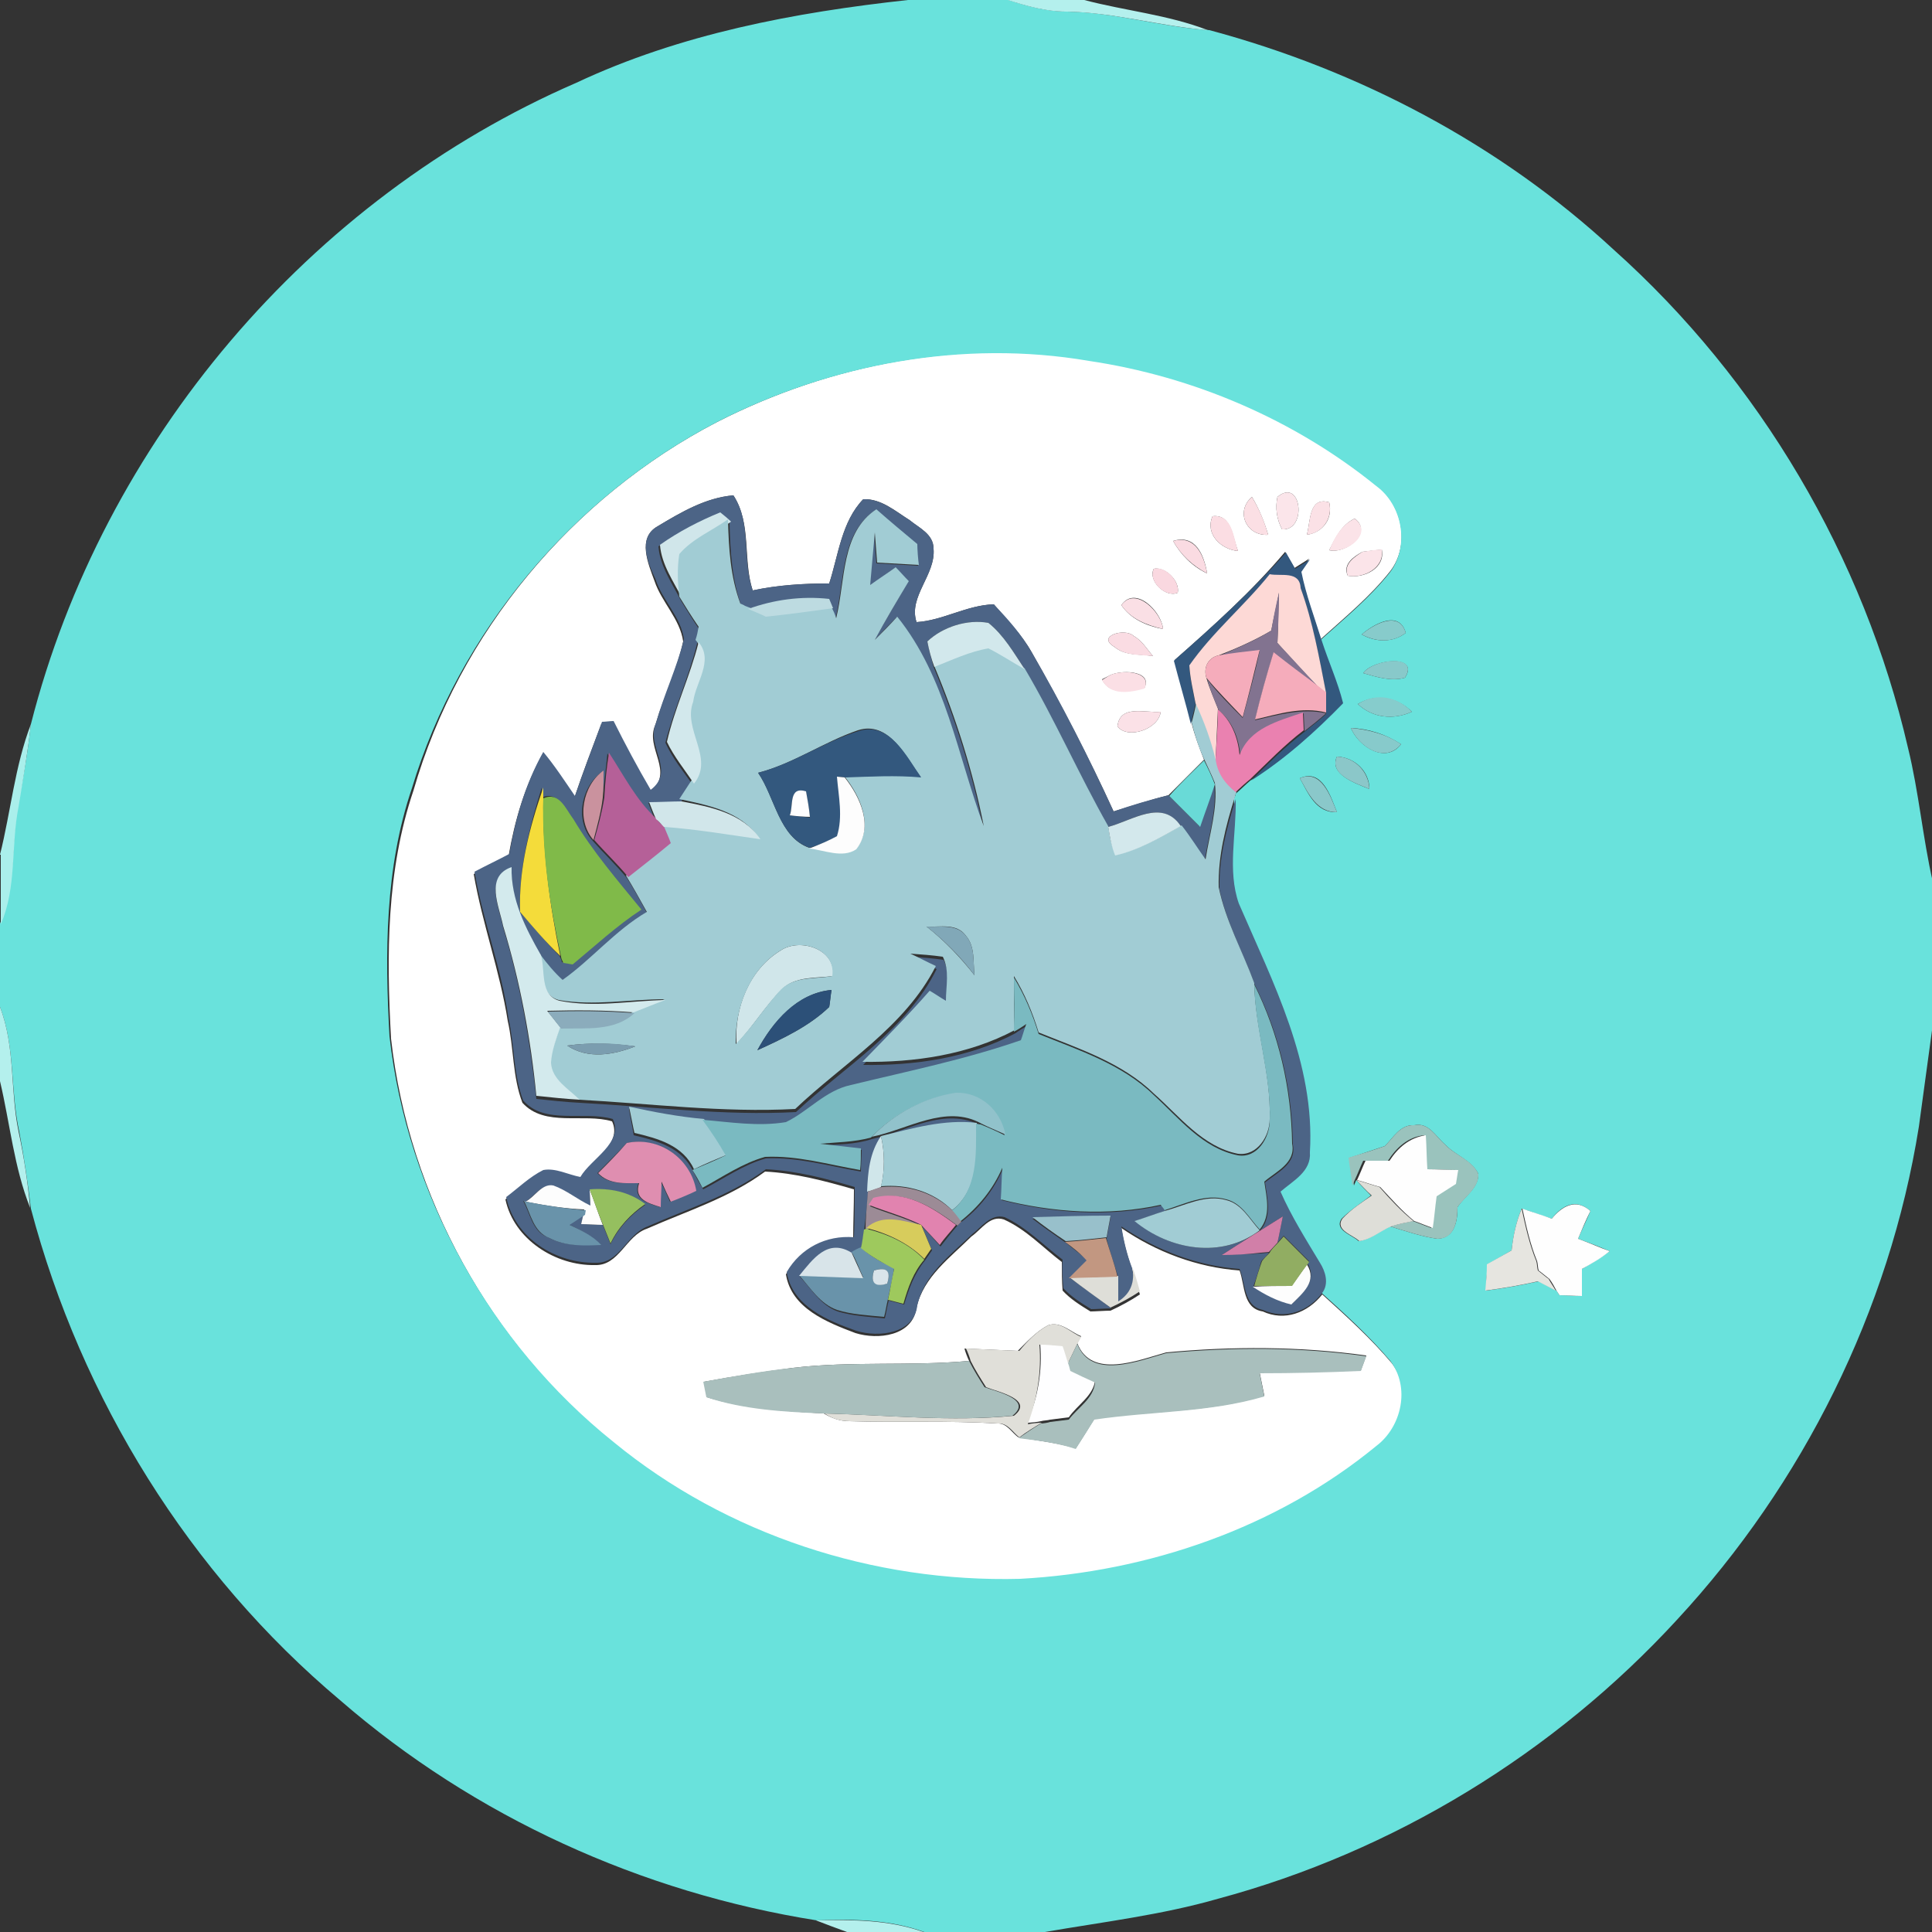 <?xml version="1.0" encoding="utf-8"?>
<!-- Generator: Adobe Illustrator 26.0.3, SVG Export Plug-In . SVG Version: 6.00 Build 0)  -->
<svg version="1.1" id="Layer_1" xmlns="http://www.w3.org/2000/svg" xmlns:xlink="http://www.w3.org/1999/xlink" x="0px" y="0px"
	 viewBox="0 0 250 250" style="enable-background:new 0 0 250 250;" xml:space="preserve">
<rect x="0" y="0" width="250" height="250" fill="#333333" stroke="none"/>
<style type="text/css">
	.st0{fill:#FFFFFF;}
	.st1{fill:#69E2DC;}
	.st2{fill:#B4F0ED;}
	.st3{fill:#4C6486;}
	.st4{fill:#FBE5EA;}
	.st5{fill:#FBDFE4;}
	.st6{fill:#FBE1E6;}
	.st7{fill:#D0E6EA;}
	.st8{fill:#A1CCD4;}
	.st9{fill:#FBDDE3;}
	.st10{fill:#FBE3E8;}
	.st11{fill:#FADBE2;}
	.st12{fill:#33587E;}
	.st13{fill:#FBE4E9;}
	.st14{fill:#FAD8E0;}
	.st15{fill:#FDD9D6;}
	.st16{fill:#FADFE5;}
	.st17{fill:#827390;}
	.st18{fill:#BDDBE1;}
	.st19{fill:#87CBCB;}
	.st20{fill:#D2E8EC;}
	.st21{fill:#FADCE3;}
	.st22{fill:#F5ACBB;}
	.st23{fill:#88C9CA;}
	.st24{fill:#FBDFE5;}
	.st25{fill:#86CCCC;}
	.st26{fill:#FBE1E7;}
	.st27{fill:#EA81B0;}
	.st28{fill:#AAEFEB;}
	.st29{fill:#87CACB;}
	.st30{fill:#B56098;}
	.st31{fill:#8BC7C9;}
	.st32{fill:#69DAD7;}
	.st33{fill:#8AC8CA;}
	.st34{fill:#CA929E;}
	.st35{fill:#FDFDFD;}
	.st36{fill:#F4DC3A;}
	.st37{fill:#80BA49;}
	.st38{fill:#FEFEFF;}
	.st39{fill:#D1E6EA;}
	.st40{fill:#D3E8EC;}
	.st41{fill:#D3EAED;}
	.st42{fill:#81A8B8;}
	.st43{fill:#7ABAC1;}
	.st44{fill:#2C5078;}
	.st45{fill:#8BACBC;}
	.st46{fill:#7B9DAF;}
	.st47{fill:#91C2CB;}
	.st48{fill:#9AC3BD;}
	.st49{fill:#FEFEFE;}
	.st50{fill:#DF8EB0;}
	.st51{fill:#DEDED8;}
	.st52{fill:#95BF5F;}
	.st53{fill:#9C8B96;}
	.st54{fill:#6993AA;}
	.st55{fill:#E183AF;}
	.st56{fill:#E6E5E0;}
	.st57{fill:#D7CC5C;}
	.st58{fill:#98C0CB;}
	.st59{fill:#9EC95D;}
	.st60{fill:#D17FA8;}
	.st61{fill:#C29781;}
	.st62{fill:#91AD62;}
	.st63{fill:#D8E4E9;}
	.st64{fill:#D9E4EA;}
	.st65{fill:#E0DFD9;}
	.st66{fill:#A9BFBD;}
</style>
<g id="_x23_ffffffff">
	<path class="st0" d="M92.8,54.6c14.7-7.5,31.8-10.8,48.1-8c13.5,2,26.6,7.6,37.2,16.2c3.4,2.5,4.4,7.7,1.8,11.1
		c-2.6,3.3-5.9,6-9,8.8c-0.9-2.9-2-5.8-2.6-8.8l1.1-1.6c-0.5,0.3-1.4,0.9-1.9,1.2c-0.3-0.5-0.9-1.6-1.2-2.1
		C162,76.5,157,81,152,85.4c0.7,2.8,1.5,5.5,2.2,8.2c0.4,1.6,1,3.2,1.6,4.7c-1.5,1.5-3,3-4.6,4.6c-2.4,0.6-4.8,1.4-7.1,2.1
		c-3.2-7-6.8-13.9-10.6-20.6c-1.3-2.3-3.2-4.2-4.9-6.2c-3.5,0.1-6.6,2.1-10,2.3c-1.1-3.3,2.5-6.1,2.2-9.5c0-1.9-1.9-2.7-3.1-3.7
		c-1.9-1.2-3.7-2.8-6-2.7c-2.8,2.9-3.2,7.2-4.4,10.9c-3.3,0-6.6,0.2-9.9,0.9c-1.3-4-0.1-8.6-2.5-12.3c-3.6,0.3-6.8,2.2-9.8,4
		c-2.7,1.5-1.2,4.9-0.4,7.1c0.9,2.7,3.3,4.9,3.7,7.8c-0.8,3.7-2.5,7.1-3.6,10.8c-1.4,3,2.6,6.1-0.7,8.7c-1.7-2.9-3.3-5.9-4.8-8.9
		c-0.4,0-1.1,0.1-1.5,0.1c-1.2,3.2-2.4,6.3-3.5,9.6c-1.3-1.9-2.6-3.9-4.1-5.7c-2.3,4.1-3.6,8.6-4.4,13.2c-1.5,0.8-3,1.5-4.5,2.3
		c1.1,6.4,3.4,12.6,4.4,19c0.8,3.5,0.6,7.2,1.9,10.6c2.9,3.2,7.9,1.3,11.6,2.4c1.4,3-2.8,5.1-4.2,7.5c-1.6-0.3-3.1-1.2-4.8-0.9
		c-1.7,0.9-3.2,2.3-4.8,3.5c1.1,5.2,6.5,8.6,11.6,8.5c3.1,0.1,4-3.8,6.7-4.7c5.2-2.3,10.7-4,15.3-7.4c3.9,0.2,7.7,1.2,11.5,2.3
		c0,2.2-0.1,4.3-0.1,6.5c-3.6-0.4-6.9,1.3-8.7,4.5c0.7,4.4,5.3,6.2,9,7.6c2.9,0.9,7.4,0.4,7.9-3.3c0.9-4,4.4-6.5,7.1-9.2
		c1.3-0.9,2.4-2.8,4.2-2.2c2.9,1.3,5,3.6,7.5,5.5c0,1.2,0,2.5,0.1,3.7c1,1.1,2.3,1.9,3.6,2.7c0.6,0,1.9-0.1,2.6-0.1
		c1.3-0.6,2.6-1.3,3.8-2.1c-0.3-1.1-0.7-2.1-1-3.2c-0.6-1.7-1.1-3.5-1.4-5.4c4.5,3.1,9.8,5.1,15.3,5.5c0.7,1.9,0.4,4.9,3,5.3
		c2.8,1.3,5.8,0.2,7.7-2.2c3.1,2.8,6.3,5.7,9,8.9c2.6,3.4,1.5,8.5-1.8,11c-12.9,10.6-29.5,16.3-46.1,17.2
		c-18.9,0.5-37.9-5.7-52.6-17.7c-16.1-12.8-26.7-32.1-29-52.5c-0.6-10.8-0.6-21.8,2.9-32.1C59.4,81.8,74.1,64.3,92.8,54.6
		 M165.3,64.3c-0.3,1.4-0.1,2.9,0.6,4.2C169.2,68.7,168.4,61.7,165.3,64.3 M164.1,69.2c-0.5-1.7-1.2-3.4-2.1-4.9
		C159.8,66.2,161.3,69.4,164.1,69.2 M169.1,69.2c2.1-0.3,3.4-2.1,2.9-4.2C169.3,64.2,169.6,67.6,169.1,69.2 M156.9,66.8
		c-1,2.3,1.1,4.3,3.3,4.5C159.5,69.6,159.4,66.5,156.9,66.8 M175.3,67.1c-1.7,0.8-2.5,2.5-3.3,4.1C174.2,71.7,177.7,68.9,175.3,67.1
		 M151.8,70c1,1.8,2.5,3.3,4.4,4.2C155.8,71.8,154.7,69.1,151.8,70 M176.3,71.4c-1.1,0.6-2.6,1.6-1.9,3.1c2.1,0.4,4.9-1,4.4-3.4
		C178.2,71.2,177,71.3,176.3,71.4 M149.3,73.6c-0.8,1.5,1.5,3.8,3.1,3.1C152.7,75.2,150.8,73.3,149.3,73.6 M145.1,78.3
		c1.2,1.8,3.3,2.7,5.4,3.1C150.3,79.1,146.9,75.7,145.1,78.3 M144.2,83.7c1.4,1.2,3.3,0.9,5,1.2c-0.8-0.9-1.4-2-2.5-2.6
		C145.6,81.2,141.8,82.3,144.2,83.7 M143.4,87.5l-0.8,0.4c1,2.1,3.6,1.6,5.5,1.1C149.2,86.7,144.8,86.6,143.4,87.5 M144.6,94
		c1.3,1.7,5.3,0.4,5.6-1.9C148.2,92.3,144.9,91.1,144.6,94 M135.6,171.5c-1.5,0.8-2.7,2.1-3.9,3.3c-2.3-0.1-4.6-0.2-6.9-0.3
		c0.1,0.4,0.4,1.2,0.6,1.6c-7.6,0.7-15.2,0-22.8,0.9c-3.8,0.5-7.7,1.1-11.5,1.8c0.1,0.5,0.3,1.5,0.4,2c4.8,1.5,10,1.8,15.1,2.1
		c1,0.6,2.1,1,3.3,1c6.4,0.2,12.8-0.1,19.1,0.3c1.3-0.1,1.9,1.2,2.8,1.8c2.5,0.4,5,0.7,7.4,1.4c0.8-1.2,1.6-2.5,2.4-3.8
		c7.3-1.1,14.8-0.8,22-3c-0.2-1-0.4-2-0.6-3c4.4-0.1,8.8-0.1,13.1-0.3c0.2-0.5,0.5-1.4,0.7-1.9c-8.6-1.2-17.4-1.2-25.9-0.4
		c-3.6,1-9.7,3.5-11.5-1.2l0.5-0.9C138.6,172.4,137.2,170.9,135.6,171.5z"/>
</g>
<g id="_x23_69e2dcff">
	<path class="st1" d="M117.5,0h13c2.4,0.8,5,1.5,7.6,1.5c6.2,0.1,12.2,2,18.4,2.4c19.4,5.2,37.6,14.8,52.3,28.4
		c18.9,16.9,32.4,39.8,38.1,64.5c1.4,5.7,1.9,11.6,3.2,17.3v18.5c-0.6,4.4-1.2,8.8-1.8,13.2c-3.8,23.8-15,46.2-31.3,63.8
		c-15.9,17.3-36.7,30-59.4,36.1c-7.3,2.1-14.9,3-22.4,4.3h-15.6c-4.4-1.6-9.2-1.7-13.9-1.5c-22.7-3.6-44.3-13.4-61.7-28.5
		c-19.5-16.4-33.5-39-40-63.6c-0.4-3.3-0.9-6.7-1.5-9.9C1.3,141.1,2,135.5,0,130.3v-10.8c2.1-4.8,1.4-10.1,2.3-15.2
		C3,100.8,3.6,97.3,4,93.7c9.3-36.5,36-68,70.6-83C88,4.4,102.8,1.6,117.5,0 M92.8,54.6C74.1,64.3,59.4,81.8,53.3,102
		c-3.5,10.3-3.5,21.3-2.9,32.1c2.3,20.4,13,39.7,29,52.5c14.6,12,33.7,18.2,52.6,17.7c16.6-0.9,33.2-6.6,46.1-17.2
		c3.3-2.5,4.4-7.6,1.8-11c-2.7-3.2-5.9-6.1-9-8.9c0.9-1.1,0.4-2.8-0.3-3.9c-1.8-3-3.7-6-5.1-9.2c1.5-1.5,3.9-2.7,3.8-5.1
		c0.7-11.5-4.8-22-9.2-32.2c-1.5-4.3-0.4-9-0.4-13.5c0.1-0.2,0.2-0.5,0.2-0.6c0.5-0.4,1.4-1.3,1.9-1.7c4.4-2.8,8.3-6.3,11.9-10
		c-0.7-2.8-2-5.4-2.8-8.2c3.1-2.8,6.4-5.5,9-8.8c2.5-3.4,1.6-8.6-1.8-11.1c-10.6-8.6-23.7-14.2-37.2-16.2
		C124.6,43.9,107.5,47.1,92.8,54.6 M176.2,82.1c1.8,1,4,1.1,5.7-0.2C181.1,78.9,177.8,80.7,176.2,82.1 M176.4,87.1
		c1.7,0.5,3.6,1.1,5.4,0.6C183.8,84.6,177.6,85.3,176.4,87.1 M175.7,91.1c1.9,1.8,4.6,2.1,7,1C180.8,90.2,178,89.7,175.7,91.1
		 M174.8,94.2c1,2.4,4.5,4.7,6.5,2.1C179.3,95,177.1,94.3,174.8,94.2 M173,97.9c-1.1,2.3,2.5,3.5,4.2,4.2
		C177.2,99.8,175.3,98,173,97.9 M168.2,100.7c1.1,2,2.1,4.5,4.8,4.4C172.2,103.1,171.1,99.4,168.2,100.7 M179.2,148.3
		c-1.5,0.5-3,1-4.5,1.5c0.1,0.9,0.4,2.7,0.5,3.6l0.3-0.7c0.6,0.7,1.3,1.4,1.9,2c-1.3,1-2.7,1.9-3.8,3c-1,1.5,1.4,2.1,2.2,2.9
		c1.5-0.2,2.7-1.3,4.1-1.9c2,0.6,4,1.3,6.1,1.6c2.3-0.1,2.6-2.4,2.6-4.1c0.9-1.4,2.7-2.4,2.7-4.3c-0.9-1.8-3-2.4-4.3-3.8
		c-1.2-1-2.1-2.9-4-2.5C181.2,145.5,180.3,147.2,179.2,148.3 M200.8,157.7c-1.3-0.4-2.6-0.9-3.9-1.3c-0.7,1.7-1.1,3.6-1.3,5.4
		c-1,0.6-2.1,1.2-3.1,1.8c-0.1,1.2-0.2,2.3-0.2,3.4c2.3-0.3,4.6-0.7,6.8-1.2c0.6,0.3,1.7,0.9,2.3,1.2l0.4,0.6c1,0,2,0.1,2.9,0.1
		c0-1.2,0-2.4,0-3.5c1.2-0.7,2.4-1.4,3.6-2.3c-1.4-0.6-2.7-1.1-4.1-1.6c0.5-1.2,1.1-2.4,1.6-3.6C203.9,155,202.1,156,200.8,157.7z"
		/>
</g>
<g id="_x23_b4f0edff">
	<path class="st2" d="M130.4,0h9.9c5.3,1.4,10.8,1.9,16,3.9c-6.2-0.5-12.1-2.3-18.4-2.4C135.4,1.5,132.9,0.8,130.4,0z"/>
	<path class="st2" d="M0,130.3c2,5.2,1.3,10.8,2.4,16.1c0.7,3.3,1.2,6.6,1.5,9.9c-2.1-5.3-2.6-10.9-3.9-16.4V130.3z"/>
	<path class="st2" d="M105.6,248.5c4.7-0.1,9.4-0.1,13.9,1.5h-9.9C108.2,249.5,106.9,249,105.6,248.5z"/>
</g>
<g id="_x23_4c6486ff">
	<path class="st3" d="M85.1,68.1c3-1.8,6.2-3.7,9.8-4c2.4,3.6,1.1,8.3,2.5,12.3c3.2-0.7,6.6-0.9,9.9-0.9c1.2-3.7,1.6-8,4.4-10.9
		c2.3-0.1,4.2,1.6,6,2.7c1.2,1,3.1,1.8,3.1,3.7c0.3,3.4-3.3,6.2-2.2,9.5c3.4-0.2,6.5-2.2,10-2.3c1.8,1.9,3.6,3.9,4.9,6.2
		c3.9,6.7,7.4,13.6,10.6,20.6c2.3-0.8,4.7-1.5,7.1-2.1c1.3,1.3,2.7,2.7,4,4c0.7-1.8,1.4-3.7,1.9-5.5c0.4,3.4-0.7,6.6-1.2,9.9
		c-1-1.5-2-3-3.1-4.4c-2.5-3.6-6.3-0.7-9.4,0.1c-3.8-6.7-6.9-13.8-10.8-20.4c-1.4-2.1-2.7-4.4-4.7-6c-2.7-0.5-5.9,0.5-7.9,2.4
		c0.2,1.1,0.5,2.2,0.8,3.3c2.8,6.7,5,13.6,6.4,20.7c-3.4-9.1-4.9-19.4-11.2-27.1c-1,1-2,2-2.9,3c1.4-2.5,2.9-5.1,4.4-7.6
		c-0.6-0.6-1.2-1.2-1.7-1.8c-1.1,0.8-2.2,1.6-3.3,2.3c0.2-2.3,0.3-4.5,0.6-6.8c0.1,1.3,0.2,2.6,0.3,3.9c1.8,0.1,3.6,0.2,5.4,0.3
		c-0.1-0.7-0.1-2-0.2-2.7c-1.8-1.5-3.5-3-5.3-4.5c-4.6,3-4,9.3-5.2,14.1c-0.1-0.3-0.4-1-0.5-1.3l-0.5-1.2c-3.5-0.4-7.1,0.1-10.5,1.3
		c-0.2-0.1-0.5-0.2-0.6-0.3c-1.3-3.5-1.5-7.2-1.6-10.9c-0.3-0.3-1.1-0.9-1.4-1.2c-2.7,1.1-5.4,2.5-7.8,4.2c0.2,2.6,1.8,4.8,2.9,7
		c0.8,1.3,1.6,2.6,2.5,3.9c-0.1,0.6-0.3,1.1-0.4,1.7c-1.1,4.4-3,8.5-4.1,12.8c0.9,2,2.3,3.7,3.5,5.4c-0.5,0.8-1,1.5-1.5,2.3
		c-1,0-3.1,0.1-4.2,0.1c0.2,0.5,0.6,1.6,0.8,2.1c-2.5-2.4-4.2-5.6-6.1-8.5c-0.2,1.9-0.4,3.9-0.7,5.8c0-0.9,0-2.6,0.1-3.5
		c-2.8,1.9-3.7,6.4-1.3,9c1.4,1.6,3,3.1,4.4,4.8c1,1.5,1.8,3.1,2.7,4.7c-4.1,2.4-7.1,6.1-10.9,8.8c-1.1-1-2-2.1-2.9-3.3
		c-2-3.5-4-7.2-3.8-11.4c-3.5,1.2-1.6,5-1.1,7.6c2.2,7.2,3.5,14.7,4.3,22.2c1.9,0.2,3.7,0.4,5.6,0.5c9.3,0.5,18.7,1.7,28,1.2
		c6.3-5.9,14.3-10.6,18.2-18.5c-1.1-0.5-2.2-1.1-3.3-1.6c1.4,0.1,2.8,0.2,4.2,0.4c0.9,1.8,0.4,3.8,0.4,5.7c-0.7-0.4-1.4-0.8-2.1-1.3
		c-2.8,3.2-5.8,6.1-8.7,9.2c6.7,0.1,13.7-0.9,19.7-4.1c0.4-0.3,1.2-0.8,1.6-1c-0.2,0.5-0.5,1.6-0.7,2.1c-7.2,2.5-14.6,4-22,5.8
		c-3.2,0.7-5.5,3.3-8.4,4.8c-3.6,0.6-7.2,0-10.8-0.3c-3.3-0.3-6.5-0.9-9.7-1.6c0.1,0.9,0.5,2.6,0.6,3.4c3,0.7,6.3,1.6,7.7,4.7
		c0.3,0.6,0.9,1.7,1.3,2.3c2.7-1.4,5.2-3.2,8.1-4c4.1-0.2,8.2,1,12.3,1.7c0-0.7,0.1-2.1,0.1-2.8c-1.8-0.2-3.5-0.4-5.3-0.6
		c2.2-0.1,4.5-0.1,6.6-0.8c4.6-1,9.5-4.3,14.2-1.7c-0.2,0-0.5-0.1-0.6-0.1c-4.2-0.5-8.3,0.7-12.4,1.7c-1.5,2.1-1.7,4.7-1.7,7.2
		c-0.1,1.6-0.3,3.2-0.5,4.8c-0.1,0.6-0.2,1.8-0.3,2.3c-0.3,0.2-0.9,0.5-1.2,0.6c-3.1-1.8-5,0.9-6.8,3c1.5,1.6,2.7,3.7,4.9,4.5
		c2,0.6,4.1,0.7,6.1,0.9c0.2-0.8,0.3-1.6,0.5-2.3c0.5,0.1,1.5,0.4,2,0.5c0.6-2,1.3-4,2.7-5.7c0.2-0.3,0.7-1,0.9-1.3
		c-0.4-1-0.9-2.1-1.3-3.1c0.8,0.8,1.6,1.7,2.4,2.6c0.7-0.9,1.4-1.8,2.1-2.6l0.5-0.5c2.4-1.8,4.3-4.2,5.5-7c-0.1,1.4-0.2,2.8-0.2,4.1
		c6.7,1.7,13.9,2.2,20.7,0.7c0.1,0.2,0.4,0.5,0.5,0.7c-1.3,0.4-2.6,0.9-3.9,1.3c4.5,3.8,11.2,4.9,16.2,1.2c1.5-1.8,0.9-4.1,0.6-6.2
		c1.6-1.3,4.1-2.4,3.6-4.9c-0.1-7.1-1.7-14.2-4.9-20.6c-1.5-4.1-3.7-8.1-4.6-12.4c-0.1-4,0.9-7.9,2.1-11.7c0.1,4.5-1.1,9.2,0.4,13.5
		c4.4,10.2,9.9,20.7,9.2,32.2c0.2,2.5-2.2,3.7-3.8,5.1c1.4,3.2,3.3,6.2,5.1,9.2c0.7,1.1,1.2,2.7,0.3,3.9c-1.8,2.4-4.8,3.5-7.7,2.2
		c-2.5-0.5-2.2-3.4-3-5.3c-5.5-0.4-10.7-2.4-15.3-5.5c0.3,1.8,0.7,3.6,1.4,5.4c0.4,2-0.2,3.6-1.8,4.5c0-0.8,0-2.5,0-3.3
		c-0.5-1.7-1.1-3.3-1.5-5c0.1-0.7,0.4-2.1,0.5-2.8c-3.4,0-6.7,0.1-10.1,0.2c1.4,1.1,2.9,2.1,4.3,3.1c1,0.8,1.9,1.5,2.9,2.3
		c-0.6,0.6-1.7,1.7-2.3,2.3c1.8,1.3,3.6,2.6,5.3,3.9c-0.6,0-1.9,0.1-2.6,0.1c-1.3-0.8-2.6-1.6-3.6-2.7c-0.1-1.2-0.2-2.5-0.1-3.7
		c-2.5-1.9-4.7-4.2-7.5-5.5c-1.8-0.5-3,1.3-4.2,2.2c-2.8,2.7-6.2,5.2-7.1,9.2c-0.4,3.7-5,4.2-7.9,3.3c-3.7-1.3-8.3-3.2-9-7.6
		c1.8-3.1,5.1-4.8,8.7-4.5c0.1-2.2,0.1-4.3,0.1-6.5c-3.7-1.1-7.5-2.1-11.5-2.3c-4.6,3.4-10.1,5.1-15.3,7.4c-2.7,1-3.6,4.8-6.7,4.7
		c-5.2,0.1-10.5-3.2-11.6-8.5c1.6-1.2,3-2.6,4.8-3.5c1.6-0.3,3.2,0.6,4.8,0.9c1.4-2.4,5.6-4.4,4.2-7.5c-3.8-1.1-8.8,0.8-11.6-2.4
		c-1.3-3.4-1.1-7.1-1.9-10.6c-0.9-6.5-3.3-12.6-4.4-19c1.5-0.8,3-1.5,4.5-2.3c0.8-4.6,2.1-9.1,4.4-13.2c1.5,1.8,2.8,3.8,4.1,5.7
		c1.1-3.2,2.3-6.4,3.5-9.6c0.4,0,1.1-0.1,1.5-0.1c1.5,3,3.1,6,4.8,8.9c3.3-2.5-0.7-5.6,0.7-8.7c1-3.6,2.7-7.1,3.6-10.8
		c-0.4-2.9-2.8-5-3.7-7.8C83.9,73,82.4,69.6,85.1,68.1 M67.3,118c1.7,1.9,3.3,3.9,5.1,5.7c0.1,0.2,0.3,0.6,0.3,0.8l1.2,0.2
		c3-2.4,5.8-5,8.9-7.1c-3.1-3.8-6.3-7.5-8.8-11.7c-1-1.2-1.8-3.6-3.9-2.7l0-1.3C68.5,107.1,67.1,112.5,67.3,118 M81.1,147.9
		c-1.2,1.3-2.5,2.6-3.8,3.9c1.4,1.5,3.5,1.3,5.3,1.3c-0.7,2.2,1.3,2.6,2.8,3.1c0-1.1,0.1-2.2,0.1-3.3c0.3,0.6,0.9,1.9,1.2,2.6
		c0.8-0.4,2.5-1.1,3.3-1.4C89.4,149.9,85.3,147.1,81.1,147.9 M68,155.5l-0.3-0.1c0.9,1.6,1.2,4,3.2,4.7c2,1.1,4.4,1.1,6.7,0.9
		c-1.2-1.2-2.6-1.9-4.1-2.6c0.5-0.3,1.5-1,2-1.3l-0.3,1.3c0.7,0,2.1,0.1,2.8,0.1c0.3,0.8,0.7,1.7,1,2.5c1-2.1,2.6-3.8,4.5-5.1
		c-2.1-1.6-4.6-2.2-7.2-1.9l0.1,2.1c-1.6-0.8-3-2-4.8-2.6C70.1,153.1,69.2,154.8,68,155.5 M158.1,162.4c1.6-0.1,3.3-0.1,5-0.2
		l1.1-0.1c-0.2,0.3-0.7,0.8-1,1.1c-0.2,0.8-0.7,2.4-1,3.2c1.5,1.1,3.2,2,5,2.3c1.4-1.5,3.3-3,2-5.2l0.2-0.3
		c-1.1-1.1-2.2-2.2-3.3-3.3l-0.8,0.9c0.2-0.8,0.5-2.6,0.7-3.4C163.3,159.1,160.7,160.7,158.1,162.4z"/>
</g>
<g id="_x23_fbe5eaff">
	<path class="st4" d="M165.3,64.3c3.1-2.6,3.9,4.4,0.6,4.2C165.2,67.2,165,65.7,165.3,64.3z"/>
</g>
<g id="_x23_fbdfe4ff">
	<path class="st5" d="M164.1,69.2c-2.8,0.2-4.3-3-2.1-4.9C162.9,65.8,163.6,67.4,164.1,69.2z"/>
</g>
<g id="_x23_fbe1e6ff">
	<path class="st6" d="M169.1,69.2c0.5-1.7,0.2-5,2.9-4.2C172.5,67.1,171.1,69,169.1,69.2z"/>
</g>
<g id="_x23_d0e6eaff">
	<path class="st7" d="M85.4,70.5c2.4-1.7,5.1-3.1,7.8-4.2c0.4,0.3,1.1,0.9,1.4,1.2c-2.1,1.5-4.6,2.5-6.3,4.5c-0.3,1.8-0.1,3.6,0,5.5
		C87.2,75.3,85.6,73.1,85.4,70.5z"/>
	<path class="st7" d="M101,123c2.5-1.7,7.2-0.2,6.8,3.3c-2.2,0.3-4.9,0-6.6,1.7c-2.2,2.2-3.8,4.9-5.9,7.1
		C95,130.5,96.9,125.5,101,123z"/>
	<path class="st7" d="M114,147c0.5,2.2,0.5,4.4,0,6.6c-0.4,0.2-1.3,0.5-1.8,0.6C112.3,151.7,112.5,149.2,114,147z"/>
</g>
<g id="_x23_a1ccd4ff">
	<path class="st8" d="M108.2,80c1.2-4.8,0.6-11.1,5.2-14.1c1.7,1.5,3.5,3,5.3,4.5c0,0.7,0.1,2,0.2,2.7c-1.8-0.1-3.6-0.2-5.4-0.3
		c-0.1-1.3-0.2-2.6-0.3-3.9c-0.2,2.3-0.4,4.5-0.6,6.8c1.1-0.8,2.2-1.5,3.3-2.3c0.6,0.6,1.1,1.2,1.7,1.8c-1.5,2.5-3,5-4.4,7.6
		c1-1,2-2,2.9-3c6.3,7.8,7.8,18,11.2,27.1c-1.4-7.1-3.6-14-6.4-20.7c2.3-0.9,4.6-2,7-2.4c1.6,0.7,3.2,1.7,4.7,2.7
		c3.9,6.6,7,13.7,10.8,20.4c0.2,1.3,0.4,2.5,1,3.7c3.1-0.7,5.8-2.3,8.5-3.8c1.1,1.4,2.1,3,3.1,4.4c0.5-3.3,1.6-6.6,1.2-9.9
		c-0.4-1-0.9-2-1.4-3.1c-0.7-1.5-1.2-3.1-1.6-4.7c0.2-0.7,0.5-2,0.6-2.6c1.1,2.4,2,4.8,2.6,7.3c0.2,1.8,1.2,3.2,2.6,4.3
		c-0.1,0.2-0.2,0.5-0.2,0.6c-1.2,3.8-2.2,7.7-2.1,11.7c0.9,4.4,3.1,8.3,4.6,12.4c0.1,5.9,2.2,11.7,2,17.6c0,2.2-1.6,4.8-4.1,4.5
		c-4.6-0.9-7.6-4.9-10.9-7.8c-4.1-4-9.7-5.8-14.9-7.9c-0.8-2.6-1.8-5-3.2-7.3c0,2.3,0,4.7,0.1,7c-6,3.2-13,4.2-19.7,4.1
		c2.9-3,5.9-6,8.7-9.2c0.7,0.4,1.4,0.9,2.1,1.3c0-1.9,0.5-3.9-0.4-5.7c-1.4-0.2-2.8-0.3-4.2-0.4c1.1,0.5,2.2,1.1,3.3,1.6
		c-4,7.9-12,12.6-18.2,18.5c-9.4,0.5-18.7-0.7-28-1.2c-1.4-1.4-3.6-2.6-3.7-4.8c0.1-1.6,0.8-3.1,1.2-4.6c3.3,0,6.9,0.5,9.5-2
		c1.4-0.6,2.8-1.1,4.1-1.6c-4.5,0-9.2,0.9-13.7,0.1c-2.6-0.7-1.9-3.9-2.4-5.9c0.9,1.2,1.8,2.3,2.9,3.3c3.8-2.7,6.8-6.4,10.9-8.8
		c-0.9-1.6-1.7-3.1-2.7-4.7c1.9-1.4,3.7-2.8,5.5-4.4c-0.2-0.5-0.7-1.6-0.9-2.2c4.2,0.3,8.4,1,12.5,1.6c-2.3-3.3-6.4-4.1-10.2-4.9
		c0.5-0.8,1-1.5,1.5-2.3c2.7-3.3-1.5-7-0.1-10.6c0.3-2.5,2.7-5.3,0.7-7.7c0.2-0.6,0.3-1.1,0.4-1.7c-0.9-1.3-1.7-2.6-2.5-3.9
		c-0.2-1.8-0.3-3.6,0-5.5c1.7-2,4.2-3,6.3-4.5c0.1,3.7,0.3,7.4,1.6,10.9c0.2,0.1,0.5,0.2,0.6,0.3c0.6,0.2,1.7,0.7,2.3,1
		c2.9-0.2,5.8-0.7,8.7-1.1C107.9,79,108.1,79.7,108.2,80 M98.1,100c2.2,3.2,2.7,8.3,6.6,9.7c2,0.2,4.3,1.3,6.1,0.1
		c2.3-2.9,0.5-6.8-1.5-9.3c3.3-0.1,6.6-0.3,9.8,0c-1.9-2.6-4.1-7.3-8.1-6C106.6,96,102.7,98.8,98.1,100 M119.9,119.9
		c2.3,1.8,4.4,4,6.2,6.3c-0.2-1.7,0.1-3.7-1.1-5.1C123.8,119.4,121.6,120,119.9,119.9 M101,123c-4.1,2.5-5.9,7.5-5.8,12.1
		c2.2-2.2,3.8-4.9,5.9-7.1c1.8-1.7,4.4-1.3,6.6-1.7C108.2,122.8,103.5,121.3,101,123 M98,135.9c3.3-1.5,6.7-3.1,9.3-5.6
		c0.1-0.6,0.2-1.7,0.3-2.2C103.2,128.5,100,132.2,98,135.9 M73.4,135.3c2.7,1.8,6,1.2,8.8,0.1C79.3,135,76.3,134.9,73.4,135.3z"/>
	<path class="st8" d="M81.4,143.2c3.2,0.7,6.4,1.3,9.7,1.6c1.1,1.5,2.1,3,3,4.6c-1.4,0.6-2.9,1.2-4.3,1.9c-1.4-3.1-4.7-4-7.7-4.7
		C81.9,145.8,81.6,144.1,81.4,143.2z"/>
	<path class="st8" d="M114,147c4.1-1,8.2-2.2,12.4-1.7c0,4,0.3,8.6-3.2,11.3c-2.4-2.4-5.8-3.4-9.2-3.1
		C114.5,151.4,114.5,149.2,114,147z"/>
	<path class="st8" d="M150.7,156.7c2.6-0.7,5.3-2.2,8-1.4c2,0.5,3,2.5,4.3,3.9c-4.9,3.7-11.6,2.6-16.2-1.2
		C148.1,157.6,149.4,157.1,150.7,156.7z"/>
</g>
<g id="_x23_fbdde3ff">
	<path class="st9" d="M156.9,66.8c2.6-0.3,2.7,2.8,3.3,4.5C158,71.1,155.9,69.1,156.9,66.8z"/>
</g>
<g id="_x23_fbe3e8ff">
	<path class="st10" d="M175.3,67.1c2.5,1.9-1,4.6-3.3,4.1C172.7,69.5,173.6,67.9,175.3,67.1z"/>
</g>
<g id="_x23_fadbe2ff">
	<path class="st11" d="M151.8,70c2.9-0.8,4,1.9,4.4,4.2C154.3,73.2,152.8,71.8,151.8,70z"/>
</g>
<g id="_x23_33587eff">
	<path class="st12" d="M166.4,71.5c0.3,0.5,0.9,1.6,1.2,2.1c0.5-0.3,1.4-0.9,1.9-1.2l-1.1,1.6c0.6,3,1.7,5.9,2.6,8.8
		c0.9,2.8,2.1,5.4,2.8,8.2c-3.6,3.7-7.5,7.2-11.9,10c2.2-2.2,4.4-4.4,6.9-6.3c1-0.8,1.9-1.5,2.8-2.3c0-0.9,0-1.8,0-2.6
		c-0.9-4.6-1.7-9.2-3.3-13.6c-0.1-2.2-2.6-1.4-4-1.8c-3.3,4.1-7.4,7.5-10.4,11.8c0.1,1.7,0.5,3.3,0.8,4.9c-0.2,0.7-0.5,2-0.6,2.6
		c-0.7-2.8-1.5-5.5-2.2-8.2C157,81,162,76.5,166.4,71.5z"/>
	<path class="st12" d="M98.1,100c4.6-1.2,8.5-4,13-5.4c4-1.3,6.2,3.3,8.1,6c-3.3-0.3-6.6-0.1-9.8,0l-1-0.1c0.2,2.6,0.8,5.2,0,7.7
		c-1.1,0.6-2.3,1.1-3.6,1.5C100.8,108.4,100.3,103.2,98.1,100 M102.2,105.5c0.7,0.1,2,0.2,2.6,0.3c-0.1-1.1-0.3-2.2-0.5-3.3
		C102,101.7,102.7,104.3,102.2,105.5z"/>
</g>
<g id="_x23_fbe4e9ff">
	<path class="st13" d="M176.3,71.4c0.6-0.1,1.9-0.3,2.5-0.3c0.4,2.4-2.4,3.8-4.4,3.4C173.8,73,175.2,72.1,176.3,71.4z"/>
</g>
<g id="_x23_fad8e0ff">
	<path class="st14" d="M149.3,73.6c1.5-0.4,3.4,1.6,3.1,3.1C150.8,77.4,148.5,75.2,149.3,73.6z"/>
</g>
<g id="_x23_fdd9d6ff">
	<path class="st15" d="M164.3,74.3c1.4,0.3,3.9-0.5,4,1.8c1.6,4.4,2.4,9,3.3,13.6l-1-0.8c-1.8-1.8-3.6-3.8-5.3-5.7
		c0.1-2.2,0.1-4.3,0.2-6.5c-0.3,1.6-0.7,3.3-1,4.9c-2.2,1.3-4.5,2.3-6.8,3.2c-1.4,0.3-2,1.6-1.6,2.9c0.4,1.4,1,2.7,1.5,4
		c-0.1,2.2-0.2,4.4-0.3,6.6c-0.6-2.5-1.5-5-2.6-7.3c-0.3-1.6-0.7-3.2-0.8-4.9C156.9,81.8,161,78.4,164.3,74.3z"/>
</g>
<g id="_x23_fadfe5ff">
	<path class="st16" d="M145.1,78.3c1.8-2.5,5.2,0.9,5.4,3.1C148.4,80.9,146.3,80.1,145.1,78.3z"/>
</g>
<g id="_x23_827390ff">
	<path class="st17" d="M164.5,81.6c0.3-1.7,0.6-3.3,1-4.9c0,2.2-0.1,4.3-0.2,6.5c1.8,1.9,3.5,3.8,5.3,5.7c-1.9-1.5-3.9-2.9-5.8-4.4
		c-0.9,2.9-1.7,5.8-2.4,8.7c3-0.7,6.1-1.6,9.2-0.9c-0.9,0.8-1.9,1.6-2.8,2.3l-0.1-2.3c-3.2,1.1-6.9,2-8.2,5.5
		c-0.2-2.3-1-4.4-2.8-5.9c-0.6-1.3-1.1-2.7-1.5-4c1.4,1.8,3,3.4,4.6,5c0.8-2.9,1.6-5.8,2.2-8.7c-1.8,0.2-3.5,0.5-5.3,0.7
		C160,83.9,162.4,82.9,164.5,81.6z"/>
</g>
<g id="_x23_bddbe1ff">
	<path class="st18" d="M96.8,78.8c3.3-1.2,6.9-1.7,10.5-1.3l0.5,1.2c-2.9,0.4-5.8,0.8-8.7,1.1C98.5,79.5,97.3,79,96.8,78.8z"/>
</g>
<g id="_x23_87cbcbff">
	<path class="st19" d="M176.2,82.1c1.5-1.3,4.9-3.2,5.7-0.2C180.2,83.2,178.1,83.1,176.2,82.1z"/>
</g>
<g id="_x23_d2e8ecff">
	<path class="st20" d="M120,83c2-1.9,5.2-2.9,7.9-2.4c2,1.6,3.3,3.9,4.7,6c-1.6-0.9-3.1-1.9-4.7-2.7c-2.4,0.4-4.7,1.5-7,2.4
		C120.5,85.2,120.2,84.1,120,83z"/>
	<path class="st20" d="M90.4,83.1c2,2.4-0.4,5.2-0.7,7.7c-1.4,3.6,2.8,7.3,0.1,10.6c-1.2-1.8-2.6-3.5-3.5-5.4
		C87.3,91.6,89.3,87.5,90.4,83.1z"/>
</g>
<g id="_x23_fadce3ff">
	<path class="st21" d="M144.2,83.7c-2.4-1.4,1.4-2.5,2.5-1.4c1.1,0.6,1.7,1.7,2.5,2.6C147.5,84.7,145.6,84.9,144.2,83.7z"/>
</g>
<g id="_x23_f5acbbff">
	<path class="st22" d="M156.1,87.7c-0.4-1.3,0.2-2.6,1.6-2.9c1.8-0.3,3.5-0.5,5.3-0.7c-0.7,2.9-1.4,5.8-2.2,8.7
		C159.2,91.1,157.6,89.5,156.1,87.7z"/>
	<path class="st22" d="M164.8,84.4c1.9,1.5,3.9,3,5.8,4.4l1,0.8c0,0.9,0,1.8,0,2.6c-3.1-0.8-6.2,0.2-9.2,0.9
		C163.1,90.2,163.9,87.3,164.8,84.4z"/>
</g>
<g id="_x23_88c9caff">
	<path class="st23" d="M176.4,87.1c1.2-1.8,7.4-2.6,5.4,0.6C180,88.2,178.1,87.6,176.4,87.1z"/>
</g>
<g id="_x23_fbdfe5ff">
	<path class="st24" d="M143.4,87.5c1.3-0.9,5.8-0.8,4.7,1.6c-1.8,0.5-4.4,1-5.5-1.1L143.4,87.5z"/>
</g>
<g id="_x23_86ccccff">
	<path class="st25" d="M175.7,91.1c2.3-1.5,5.1-1,7,1C180.3,93.2,177.6,92.9,175.7,91.1z"/>
</g>
<g id="_x23_fbe1e7ff">
	<path class="st26" d="M144.6,94c0.3-2.9,3.6-1.7,5.6-1.9C149.9,94.4,145.9,95.7,144.6,94z"/>
</g>
<g id="_x23_ea81b0ff">
	<path class="st27" d="M157.6,91.8c1.8,1.5,2.6,3.7,2.8,5.9c1.3-3.5,5-4.4,8.2-5.5l0.1,2.3c-2.5,1.9-4.7,4.2-6.9,6.3
		c-0.5,0.4-1.5,1.3-1.9,1.7c-1.4-1.1-2.4-2.5-2.6-4.3C157.4,96.1,157.6,93.9,157.6,91.8z"/>
</g>
<g id="_x23_aaefebff">
	<path class="st28" d="M0,110.6c1.4-5.6,1.9-11.4,4-16.9c-0.4,3.6-1,7.1-1.6,10.7c-1,5-0.2,10.4-2.3,15.2V110.6z"/>
</g>
<g id="_x23_87cacbff">
	<path class="st29" d="M174.8,94.2c2.3,0.2,4.6,0.8,6.5,2.1C179.2,98.9,175.8,96.6,174.8,94.2z"/>
</g>
<g id="_x23_b56098ff">
	<path class="st30" d="M78.8,97.4c1.9,2.9,3.5,6.1,6.1,8.5c0.2,0.3,0.7,0.8,1,1c0.2,0.5,0.7,1.6,0.9,2.2c-1.8,1.5-3.6,2.9-5.5,4.4
		c-1.4-1.7-3-3.2-4.4-4.8c0.5-1.8,1-3.6,1.3-5.5C78.3,101.2,78.5,99.3,78.8,97.4z"/>
</g>
<g id="_x23_8bc7c9ff">
	<path class="st31" d="M173,97.9c2.3,0.1,4.1,1.9,4.2,4.2C175.6,101.4,171.9,100.3,173,97.9z"/>
</g>
<g id="_x23_69dad7ff">
	<path class="st32" d="M155.8,98.4c0.5,1,1,2,1.4,3.1c-0.6,1.9-1.3,3.7-1.9,5.5c-1.3-1.3-2.7-2.7-4-4
		C152.7,101.4,154.3,99.9,155.8,98.4z"/>
</g>
<g id="_x23_8ac8caff">
	<path class="st33" d="M168.2,100.7c2.8-1.2,4,2.4,4.8,4.4C170.4,105.1,169.3,102.7,168.2,100.7z"/>
</g>
<g id="_x23_ca929eff">
	<path class="st34" d="M76.8,108.7c-2.3-2.6-1.4-7.1,1.3-9c0,0.9,0,2.6-0.1,3.5C77.8,105,77.3,106.8,76.8,108.7z"/>
</g>
<g id="_x23_fdfdfdff">
	<path class="st35" d="M108.3,108.2c0.8-2.5,0.2-5.2,0-7.7l1,0.1c2,2.5,3.8,6.4,1.5,9.3c-1.8,1.2-4.1,0.1-6.1-0.1
		C106,109.3,107.2,108.8,108.3,108.2z"/>
	<path class="st35" d="M68,155.5c1.2-0.6,2.1-2.4,3.6-2.1c1.7,0.6,3.1,1.8,4.8,2.6l-0.1-2.1c0.6,1.5,1.1,3.1,1.7,4.6
		c-0.7,0-2.1-0.1-2.8-0.1l0.3-1.3l0.1-0.6C73.1,156.4,70.6,156,68,155.5z"/>
	<path class="st35" d="M167.1,166.4c0.7-0.9,1.4-1.9,2-2.8c1.4,2.2-0.5,3.7-2,5.2c-1.8-0.4-3.5-1.3-5-2.3
		C163.8,166.4,165.5,166.4,167.1,166.4z"/>
</g>
<g id="_x23_f4dc3aff">
	<path class="st36" d="M67.3,118c-0.2-5.5,1.2-10.9,3-16.1l0,1.3c-0.1,6.9,0.8,13.8,2.2,20.5C70.6,121.9,69,120,67.3,118z"/>
</g>
<g id="_x23_80ba49ff">
	<path class="st37" d="M70.3,103.3c2.1-0.9,2.9,1.4,3.9,2.7c2.5,4.2,5.7,7.9,8.8,11.7c-3.2,2.1-6,4.7-8.9,7.1l-1.2-0.2
		c-0.1-0.2-0.3-0.6-0.3-0.8C71.1,117,70.1,110.2,70.3,103.3z"/>
</g>
<g id="_x23_fefeffff">
	<path class="st38" d="M102.2,105.5c0.5-1.2-0.2-3.8,2.1-3.1c0.2,1.1,0.4,2.2,0.5,3.3C104.2,105.7,102.9,105.6,102.2,105.5z"/>
	<path class="st38" d="M134.6,173.9c1,0.1,2,0.1,3,0.2c0.2,0.6,0.5,1.7,0.7,2.2c0.1,0.2,0.2,0.6,0.2,0.8c1.1,0.5,2.2,1,3.2,1.5
		c-0.2,2-2.3,3.2-3.4,4.8c-0.8,0.1-1.6,0.2-2.4,0.3c-0.3,0.1-0.9,0.1-1.2,0.2c-0.4,0.1-1.3,0.2-1.8,0.2
		C134.3,180.9,134.9,177.4,134.6,173.9z"/>
</g>
<g id="_x23_d1e6eaff">
	<path class="st39" d="M84,103.8c1,0,3.1-0.1,4.2-0.1c3.7,0.7,7.9,1.5,10.2,4.9c-4.2-0.6-8.3-1.3-12.5-1.6c-0.2-0.2-0.7-0.8-1-1
		C84.6,105.4,84.2,104.3,84,103.8z"/>
</g>
<g id="_x23_d3e8ecff">
	<path class="st40" d="M143.4,107c3.1-0.8,7-3.7,9.4-0.1c-2.7,1.5-5.4,3.1-8.5,3.8C143.8,109.5,143.6,108.2,143.4,107z"/>
</g>
<g id="_x23_d3eaedff">
	<path class="st41" d="M65.1,119.8c-0.5-2.5-2.4-6.4,1.1-7.6c-0.1,4.2,1.8,7.9,3.8,11.4c0.6,2-0.2,5.2,2.4,5.9
		c4.5,0.9,9.1,0,13.7-0.1c-1.4,0.5-2.8,1.1-4.1,1.6c-3.7-0.3-7.5-0.3-11.2-0.2c0.6,0.7,1.1,1.4,1.7,2.1c-0.5,1.5-1.1,3-1.2,4.6
		c0.1,2.2,2.3,3.4,3.7,4.8c-1.8-0.1-3.7-0.3-5.6-0.5C68.7,134.5,67.3,127,65.1,119.8z"/>
</g>
<g id="_x23_81a8b8ff">
	<path class="st42" d="M119.9,119.9c1.7,0.1,3.9-0.4,5.1,1.2c1.2,1.4,0.9,3.4,1.1,5.1C124.3,123.8,122.2,121.7,119.9,119.9z"/>
</g>
<g id="_x23_7abac1ff">
	<path class="st43" d="M131.2,126.5c1.4,2.3,2.4,4.7,3.2,7.3c5.2,2.1,10.8,3.9,14.9,7.9c3.3,3,6.3,6.9,10.9,7.8
		c2.5,0.4,4.1-2.3,4.1-4.5c0.2-5.9-1.9-11.7-2-17.6c3.2,6.4,4.8,13.5,4.9,20.6c0.5,2.5-2.1,3.6-3.6,4.9c0.3,2.1,0.9,4.4-0.6,6.2
		c-1.3-1.4-2.3-3.4-4.3-3.9c-2.7-0.8-5.4,0.6-8,1.4c-0.1-0.2-0.4-0.5-0.5-0.7c-6.8,1.5-14,1-20.7-0.7c0.1-1.4,0.1-2.8,0.2-4.1
		c-1.2,2.8-3.1,5.1-5.5,7c-0.3-0.3-0.8-1-1.1-1.4c3.5-2.7,3.2-7.4,3.2-11.3c0.1,0,0.4,0.1,0.6,0.1c1,0.4,2.1,0.9,3.1,1.4
		c-0.6-3.1-3.2-5.5-6.4-5.4c-4.1,0.6-8,2.7-10.9,5.7c-2.2,0.6-4.4,0.6-6.6,0.8c1.8,0.2,3.5,0.4,5.3,0.6c0,0.7,0,2.1-0.1,2.8
		c-4.1-0.7-8.1-1.9-12.3-1.7c-2.9,0.8-5.5,2.6-8.1,4c-0.3-0.6-0.9-1.7-1.3-2.3c1.4-0.6,2.9-1.2,4.3-1.9c-0.9-1.6-1.9-3.1-3-4.6
		c3.6,0.3,7.2,0.9,10.8,0.3c2.9-1.4,5.1-4.1,8.4-4.8c7.4-1.8,14.8-3.3,22-5.8c0.2-0.5,0.5-1.6,0.7-2.1c-0.4,0.3-1.2,0.8-1.6,1
		C131.3,131.1,131.2,128.8,131.2,126.5z"/>
</g>
<g id="_x23_2c5078ff">
	<path class="st44" d="M98,135.9c2-3.7,5.1-7.4,9.6-7.8c-0.1,0.6-0.2,1.7-0.3,2.2C104.7,132.8,101.3,134.4,98,135.9z"/>
</g>
<g id="_x23_8bacbcff">
	<path class="st45" d="M70.9,130.9c3.7-0.1,7.5-0.1,11.2,0.2c-2.6,2.4-6.3,1.9-9.5,2C72,132.3,71.4,131.6,70.9,130.9z"/>
</g>
<g id="_x23_7b9dafff">
	<path class="st46" d="M73.4,135.3c2.9-0.4,5.9-0.4,8.8,0.1C79.4,136.5,76.1,137.1,73.4,135.3z"/>
</g>
<g id="_x23_91c2cbff">
	<path class="st47" d="M112.8,147.1c2.9-3,6.8-5.1,10.9-5.7c3.2-0.1,5.8,2.3,6.4,5.4c-1.1-0.5-2.1-0.9-3.1-1.4
		C122.4,142.8,117.4,146.2,112.8,147.1z"/>
</g>
<g id="_x23_9ac3bdff">
	<path class="st48" d="M179.2,148.3c1.1-1.1,2-2.8,3.8-2.7c1.9-0.4,2.8,1.5,4,2.5c1.3,1.4,3.5,2,4.3,3.8c0.1,1.8-1.7,2.9-2.7,4.3
		c0,1.7-0.3,4.1-2.6,4.1c-2.1-0.3-4.1-1-6.1-1.6c1-0.3,1.9-0.5,2.9-0.7c0.6,0.2,1.8,0.7,2.4,0.9c0.2-1.4,0.3-2.8,0.5-4.1
		c0.8-0.5,1.7-1.1,2.5-1.6c0.1-0.4,0.2-1.3,0.3-1.8c-1.3,0-2.6-0.1-4-0.1c-0.1-1.5-0.1-3-0.2-4.4c-2.1,0.2-3.6,1.6-4.7,3.3
		c-1.1,0-2.1,0-3.2,0c-0.3,0.6-0.8,1.9-1.1,2.5l-0.3,0.7c-0.1-0.9-0.4-2.7-0.5-3.6C176.2,149.3,177.8,148.8,179.2,148.3z"/>
</g>
<g id="_x23_fefefeff">
	<path class="st49" d="M179.8,150.2c1.1-1.7,2.6-3,4.7-3.3c0.1,1.5,0.1,3,0.2,4.4c1.3,0,2.7,0.1,4,0.1c-0.1,0.4-0.2,1.3-0.3,1.8
		c-0.8,0.5-1.7,1.1-2.5,1.6c-0.2,1.4-0.3,2.8-0.5,4.1c-0.6-0.2-1.8-0.7-2.4-0.9c-1.6-1.3-3-2.9-4.4-4.4c-0.8-0.2-2.2-0.7-3-0.9
		c0.3-0.6,0.8-1.9,1.1-2.5C177.7,150.2,178.7,150.2,179.8,150.2z"/>
	<path class="st49" d="M200.8,157.7c1.3-1.6,3.1-2.7,5-1c-0.6,1.2-1.1,2.4-1.6,3.6c1.4,0.5,2.7,1.1,4.1,1.6
		c-1.1,0.9-2.3,1.6-3.6,2.3c0,1.2,0,2.4,0,3.5c-1,0-2-0.1-2.9-0.1l-0.4-0.6c-0.2-0.4-0.6-1.1-0.9-1.5c-0.4-0.3-1.1-0.9-1.4-1.1
		c-0.1-0.3-0.1-0.9-0.2-1.2c-0.9-2.2-1.4-4.5-1.9-6.8C198.1,156.8,199.5,157.2,200.8,157.7z"/>
</g>
<g id="_x23_df8eb0ff">
	<path class="st50" d="M81.1,147.9c4.2-0.9,8.3,2,9,6.2c-0.8,0.4-2.5,1.1-3.3,1.4c-0.3-0.6-0.9-1.9-1.2-2.6c0,1.1-0.1,2.2-0.1,3.3
		c-1.6-0.5-3.5-1-2.8-3.1c-1.8,0-3.9,0.2-5.3-1.3C78.6,150.6,79.9,149.3,81.1,147.9z"/>
</g>
<g id="_x23_deded8ff">
	<path class="st51" d="M175.5,152.7c0.8,0.2,2.2,0.7,3,0.9c1.4,1.6,2.8,3.1,4.4,4.4c-1,0.2-2,0.4-2.9,0.7c-1.4,0.6-2.6,1.7-4.1,1.9
		c-0.8-0.8-3.2-1.4-2.2-2.9c1.1-1.2,2.5-2.1,3.8-3C176.8,154.1,176.2,153.4,175.5,152.7z"/>
	<path class="st51" d="M146.5,163.9c0.4,1,0.7,2.1,1,3.2c-1.2,0.8-2.5,1.5-3.8,2.1c-1.8-1.3-3.6-2.6-5.3-3.9c2.1,0,4.2-0.1,6.3-0.2
		c0,0.8,0,2.5,0,3.3C146.3,167.4,146.9,165.9,146.5,163.9z"/>
</g>
<g id="_x23_95bf5fff">
	<path class="st52" d="M76.3,153.9c2.6-0.2,5.1,0.3,7.2,1.9c-1.9,1.3-3.5,3-4.5,5.1c-0.3-0.8-0.7-1.7-1-2.5
		C77.4,157,76.9,155.5,76.3,153.9z"/>
</g>
<g id="_x23_9c8b96ff">
	<path class="st53" d="M112.3,154.2c0.5-0.2,1.3-0.5,1.8-0.6c3.4-0.3,6.7,0.7,9.2,3.1c0.3,0.3,0.8,1,1.1,1.4l-0.5,0.5
		c-3.1-2.3-6.7-4.7-10.7-3.5l-0.6,1c2.2,0.9,4.6,1.5,6.8,2.6c-2.4-0.6-5-1.6-7.1,0.4l-0.3,0.1C112,157.5,112.2,155.8,112.3,154.2z"
		/>
</g>
<g id="_x23_6993aaff">
	<path class="st54" d="M67.8,155.4l0.3,0.1c2.5,0.5,5.1,0.9,7.7,1.1l-0.1,0.6c-0.5,0.3-1.5,1-2,1.3c1.5,0.7,3,1.4,4.1,2.6
		c-2.2,0.1-4.6,0.2-6.7-0.9C69,159.4,68.7,157.1,67.8,155.4z"/>
	<path class="st54" d="M110.2,162c0.3-0.2,0.9-0.5,1.2-0.6c1.2,1.2,2.8,2,4.3,2.7c-0.2,1.3-0.5,2.7-0.8,4c-0.2,0.8-0.3,1.6-0.5,2.3
		c-2.1-0.2-4.2-0.3-6.1-0.9c-2.2-0.8-3.4-2.8-4.9-4.5c2.8,0.1,5.5,0.2,8.3,0.3C111.2,164.2,110.8,163.1,110.2,162 M113.1,164.4
		c-0.5,1.6,0.1,2.1,1.7,1.7C115.3,164.5,114.7,163.9,113.1,164.4z"/>
</g>
<g id="_x23_e183afff">
	<path class="st55" d="M113,155c4.1-1.1,7.6,1.2,10.7,3.5c-0.7,0.9-1.5,1.7-2.1,2.6c-0.8-0.9-1.6-1.7-2.4-2.6
		c-2.2-1.1-4.5-1.7-6.8-2.6L113,155z"/>
</g>
<g id="_x23_e6e5e0ff">
	<path class="st56" d="M195.6,161.8c0.2-1.9,0.6-3.7,1.3-5.4c0.5,2.3,1,4.6,1.9,6.8c0.1,0.3,0.1,0.9,0.2,1.2
		c0.4,0.3,1.1,0.9,1.4,1.1c0.2,0.4,0.7,1.1,0.9,1.5c-0.6-0.3-1.7-0.9-2.3-1.2c-2.2,0.5-4.5,0.9-6.8,1.2c0.1-1.1,0.2-2.3,0.2-3.4
		C193.5,163,194.5,162.4,195.6,161.8z"/>
</g>
<g id="_x23_d7cc5cff">
	<path class="st57" d="M112.1,158.9c2.1-1.9,4.7-0.9,7.1-0.4c0.4,1,0.9,2.1,1.3,3.1c-0.2,0.3-0.7,1-0.9,1.3
		C117.6,160.9,114.9,159.6,112.1,158.9z"/>
</g>
<g id="_x23_98c0cbff">
	<path class="st58" d="M133.6,157.5c3.4-0.1,6.7-0.2,10.1-0.2c-0.1,0.7-0.4,2.1-0.5,2.8c-1.8,0.2-3.5,0.4-5.3,0.5
		C136.4,159.6,135,158.6,133.6,157.5z"/>
</g>
<g id="_x23_9ec95dff">
	<path class="st59" d="M111.8,159.1l0.3-0.1c2.8,0.7,5.5,1.9,7.5,4c-1.4,1.6-2.1,3.6-2.7,5.7c-0.5-0.1-1.5-0.4-2-0.5
		c0.3-1.3,0.5-2.7,0.8-4c-1.5-0.8-3-1.6-4.3-2.7C111.6,160.8,111.7,159.6,111.8,159.1z"/>
</g>
<g id="_x23_d17fa8ff">
	<path class="st60" d="M158.1,162.4c2.6-1.7,5.2-3.3,7.9-5c-0.2,0.9-0.5,2.6-0.7,3.4c-0.3,0.3-0.8,0.9-1.1,1.2l-1.1,0.1
		C161.4,162.3,159.8,162.4,158.1,162.4z"/>
</g>
<g id="_x23_c29781ff">
	<path class="st61" d="M137.8,160.7c1.8-0.1,3.5-0.3,5.3-0.5c0.5,1.7,1.1,3.3,1.5,5c-2.1,0.1-4.2,0.1-6.3,0.2
		c0.6-0.6,1.7-1.7,2.3-2.3C139.8,162.2,138.8,161.4,137.8,160.7z"/>
</g>
<g id="_x23_91ad62ff">
	<path class="st62" d="M165.3,160.9l0.8-0.9c1.1,1.1,2.2,2.2,3.3,3.3l-0.2,0.3c-0.7,0.9-1.4,1.9-2,2.8c-1.7,0-3.3,0-4.9,0
		c0.2-0.8,0.7-2.4,1-3.2c0.2-0.3,0.7-0.8,1-1.1C164.4,161.8,165,161.2,165.3,160.9z"/>
</g>
<g id="_x23_d8e4e9ff">
	<path class="st63" d="M103.4,165.1c1.8-2.2,3.7-4.9,6.8-3c0.5,1.1,1,2.2,1.5,3.3C109,165.3,106.2,165.2,103.4,165.1z"/>
</g>
<g id="_x23_d9e4eaff">
	<path class="st64" d="M113.1,164.4c1.7-0.5,2.2,0.1,1.7,1.7C113.2,166.6,112.6,166,113.1,164.4z"/>
</g>
<g id="_x23_e0dfd9ff">
	<path class="st65" d="M135.6,171.5c1.6-0.6,2.9,0.9,4.3,1.5l-0.5,0.9c-0.4,0.8-0.8,1.7-1.2,2.5c-0.2-0.6-0.5-1.7-0.7-2.2
		c-1-0.1-2-0.2-3-0.2c0.3,3.5-0.3,7-1.5,10.3c0.4-0.1,1.3-0.2,1.8-0.2c-1,0.6-2,1.2-2.9,1.9c-0.9-0.7-1.5-1.9-2.8-1.8
		c-6.4-0.4-12.8-0.1-19.1-0.3c-1.2,0-2.3-0.3-3.3-1c8.2,0.2,16.3,1.1,24.5,0.3c2.7-2.1-2.1-3.1-3.6-3.7c-0.7-1.1-1.4-2.2-2-3.4
		c-0.1-0.4-0.4-1.2-0.6-1.6c2.3,0.1,4.6,0.2,6.9,0.3C132.9,173.6,134.1,172.3,135.6,171.5z"/>
</g>
<g id="_x23_a9bfbdff">
	<path class="st66" d="M138.2,176.4c0.4-0.8,0.8-1.7,1.2-2.5c1.8,4.7,7.9,2.2,11.5,1.2c8.6-0.8,17.4-0.8,25.9,0.4
		c-0.2,0.5-0.5,1.4-0.7,1.9c-4.4,0.2-8.8,0.3-13.1,0.3c0.2,1,0.4,2,0.6,3c-7.1,2.1-14.6,1.9-22,3c-0.8,1.3-1.6,2.5-2.4,3.8
		c-2.4-0.8-4.9-1.1-7.4-1.4c1-0.7,1.9-1.3,2.9-1.9c0.3,0,0.9-0.1,1.2-0.2c0.8-0.1,1.6-0.2,2.4-0.3c1.1-1.5,3.2-2.7,3.4-4.8
		c-1.1-0.5-2.2-1-3.2-1.5C138.4,177,138.3,176.6,138.2,176.4z"/>
	<path class="st66" d="M102.6,177c7.6-0.9,15.2-0.2,22.8-0.9c0.6,1.2,1.3,2.3,2,3.4c1.6,0.6,6.3,1.6,3.6,3.7
		c-8.1,0.8-16.3-0.1-24.5-0.3c-5.1-0.2-10.3-0.5-15.1-2.1c-0.1-0.5-0.3-1.5-0.4-2C94.9,178.1,98.7,177.4,102.6,177z"/>
</g>
</svg>
